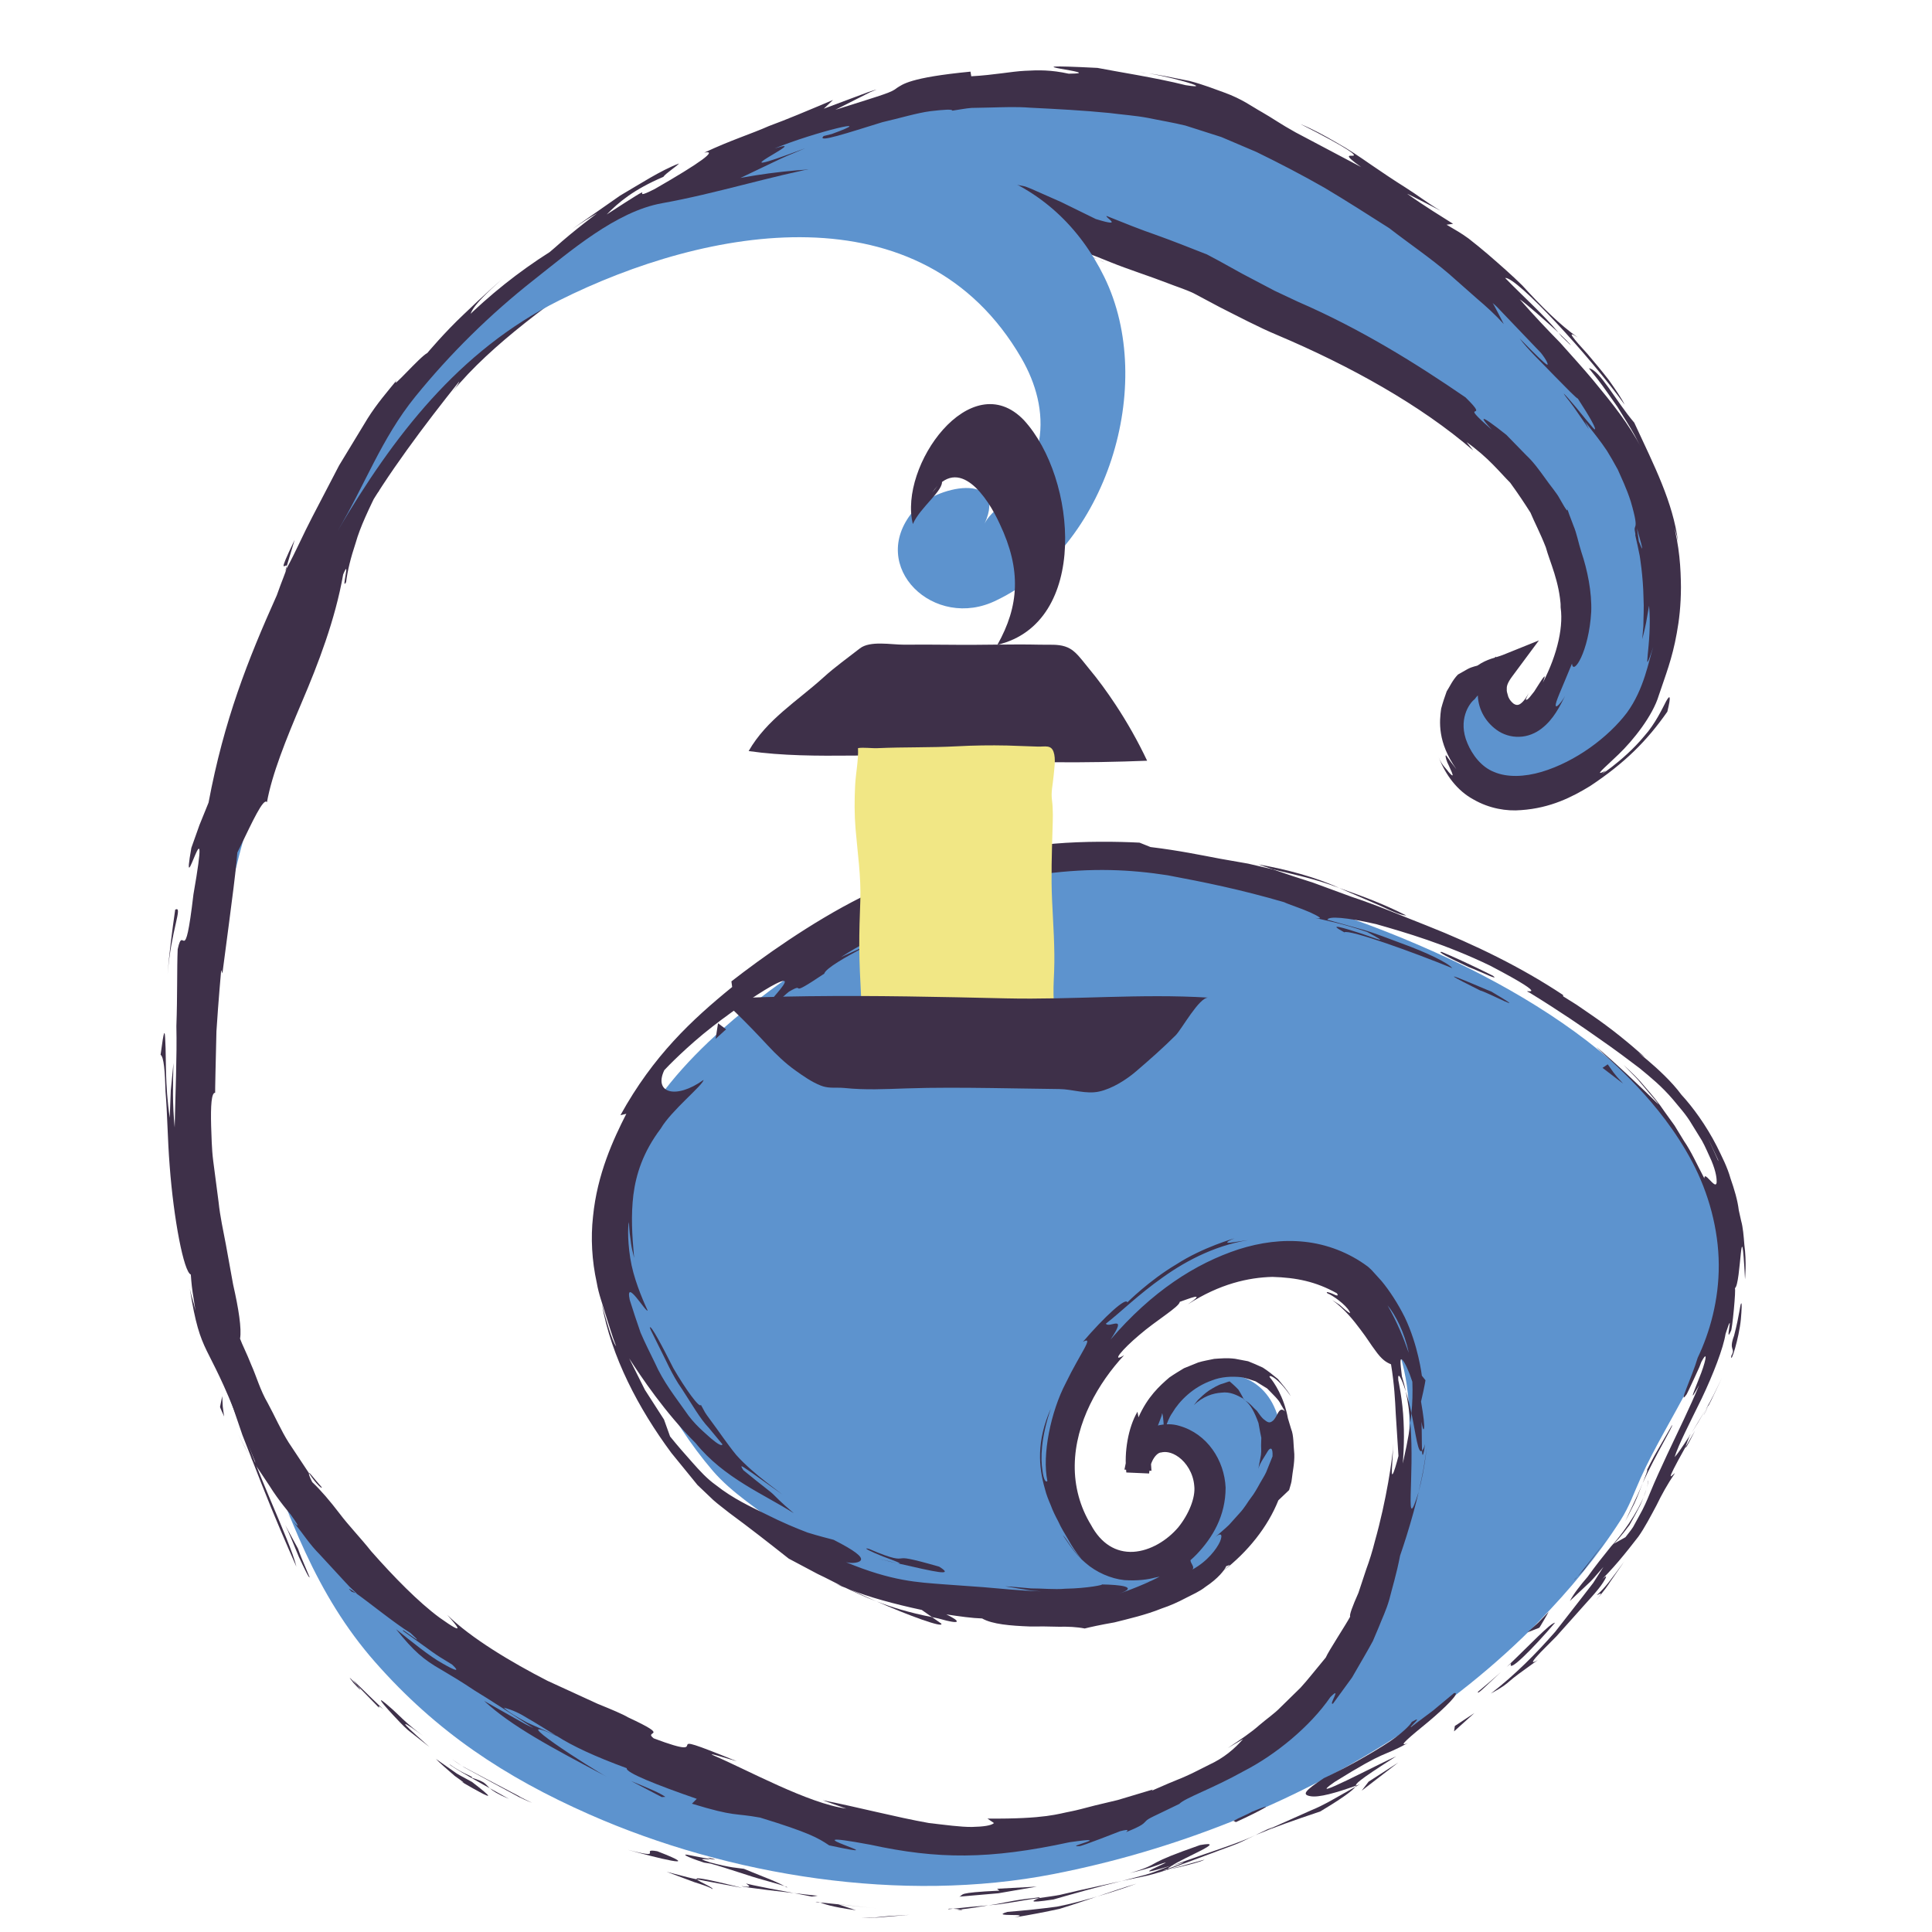 <?xml version="1.0" encoding="utf-8"?>
<!-- Generator: Adobe Illustrator 16.0.0, SVG Export Plug-In . SVG Version: 6.00 Build 0)  -->
<!DOCTYPE svg PUBLIC "-//W3C//DTD SVG 1.1//EN" "http://www.w3.org/Graphics/SVG/1.1/DTD/svg11.dtd">
<svg version="1.1" id="Layer_1" xmlns="http://www.w3.org/2000/svg" xmlns:xlink="http://www.w3.org/1999/xlink" x="0px" y="0px"
	 width="100px" height="100px" viewBox="0 0 100 100" enable-background="new 0 0 100 100" xml:space="preserve">
<g>
	<path fill="#5D93CE" d="M11.348,49.302c0.771-5.398,2.726-10.644,4.505-15.771c1.019-2.938,1.753-6.019,3.184-8.814
		c1.556-3.041,3.59-5.845,6.102-8.168c5.086-4.706,11.771-6.955,18.638-7.042c5.241-0.066,9.844,1.202,14.599,3.24
		c1.226,0.525,2.508,0.811,3.724,1.375c1.24,0.576,2.36,1.364,3.636,1.875c4.089,1.639,8.473,4.043,11.641,7.094
		c2.053,1.977,3.206,3.852,3.975,6.655c0.675,2.463-0.084,4.385-1.197,6.522c-1.529,2.938-4.337-0.067-2.286-1.743
		c-2.223,0.26-3.644,2.409-2.525,4.543c2.198,4.197,8.402,0.551,9.915-2.466c1.137-2.266,1.057-6.067,0.592-8.465
		c-0.757-3.898-2.756-7.224-5.394-10.192c-3.168-3.567-6.956-6.602-11.129-8.915c-2.431-1.347-5.191-2.783-7.893-3.422
		c-2.9-0.686-5.898-0.739-8.861-0.883c-3.308-0.161-6.466,0.687-9.57,1.837c-1.863,0.691-3.606,1.252-5.429,2.115
		c-3.383,1.601-6.4,3.552-9.333,5.899c-1.948,1.559-4.036,3.197-5.66,5.091c-5.708,6.658-8.904,14.941-10.846,23.417
		c-1.996,8.711-2.194,17.989,0.196,26.644C15.895,84.104,32.5,92.158,46.13,94.513c10.285,1.735,22.553-2.974,25.65-13.754
		c1.115-3.966,2.107-9.17-0.371-12.888c-5.7-8.674-20.942,3.718-15.489,11.772c1.982,3.098,6.195,0.991,6.691-2.23
		c0.247-2.727-3.223-4.338-3.718-1.239c-0.372-5.205,6.939-7.312,7.435-1.859c0.248,2.727-2.354,6.196-4.585,7.312
		c-3.487,1.743-7.588,1.979-11.363,1.231c-3.419-0.679-7.161-1.64-9.88-3.764c-1.195-0.934-2.616-1.809-3.606-2.965
		c-2.34-2.732-3.904-6.057-4.869-9.528c-1.508-5.429,1.485-9.884,5.348-13.313c6.33-5.62,15.013-9.443,23.665-8.046
		c4.513,0.729,8.958,2.13,13.126,3.995c6.896,3.086,15.853,8.944,14.827,17.75c-0.426,3.658-2.606,6.275-4.068,9.508
		c-0.347,0.767-0.584,1.475-1.047,2.199c-1.196,1.873-2.657,3.622-4.207,5.211c-2.26,2.316-4.813,4.34-7.538,6.082
		c-5.346,3.417-11.385,5.801-17.609,7.016c-7.812,1.524-16.775,0.106-24.015-3.089c-4.376-1.931-7.914-4.272-11.094-7.888
		c-3.085-3.507-4.499-7.62-6.055-11.93C10.506,66.199,10.167,57.565,11.348,49.302z"/>
	<g>
		<g>
			<g>
				<g>
					<path fill="#3E3049" d="M10.049,49.918c0.137-0.994-0.113-0.665-0.133-0.821C9.763,50.778,10.107,49.885,10.049,49.918z"/>
					<path fill="#3E3049" d="M10.651,66.428l-0.133-0.277c0,0,0.152,0.594,0.305,1.188c0.076,0.296,0.152,0.591,0.209,0.813
						c0.071,0.219,0.119,0.364,0.119,0.364s-0.039-0.128-0.097-0.321c-0.045-0.196-0.105-0.457-0.165-0.719
						C10.77,66.951,10.651,66.428,10.651,66.428z"/>
					<path fill="#3E3049" d="M15.342,81.092c-0.357-1.464-2.234-5.121-2.945-7.782l-0.06-0.455l-0.652-1.104
						c0.271,0.796,0.563,1.652,0.861,2.523c0.331,0.844,0.667,1.701,0.991,2.53C14.191,78.466,14.861,80.006,15.342,81.092z"/>
					<path fill="#3E3049" d="M19.634,88.408c-0.271-0.477,1.379,1.235-1.363-1.451c0.119,0.151,0.155,0.198,0.222,0.283
						C18.735,87.487,19.068,87.829,19.634,88.408z"/>
					<path fill="#3E3049" d="M18.493,87.24c-0.58-0.619-0.406-0.407-0.189-0.124C18.54,87.374,18.837,87.673,18.493,87.24z"/>
					<path fill="#3E3049" d="M24.434,92.235c0,0-0.122-0.066-0.304-0.166c-0.179-0.106-0.437-0.217-0.657-0.389
						c-0.456-0.32-0.911-0.64-0.911-0.64c0.159,0.178,0.626,0.579,0.978,0.884c0.375,0.269,0.631,0.444,0.299,0.274
						C25.823,93.352,25.457,93.027,24.434,92.235z"/>
					<path fill="#3E3049" d="M26.345,93.112l-0.994-0.553C25.503,92.694,25.755,92.864,26.345,93.112z"/>
					<path fill="#3E3049" d="M23.274,91.321c-0.041,0.068,2.077,1.237,2.077,1.238c-0.238-0.216-0.201-0.329-0.961-0.55
						c0.112,0.008,0.053-0.03-0.148-0.13C24.038,91.785,23.693,91.625,23.274,91.321z"/>
					<path fill="#3E3049" d="M22.229,90.425c-0.931-0.825-2.113-1.877-0.33-0.58c-0.857-0.609-1.347-1.179-1.708-1.476
						c-0.349-0.31-0.504-0.418-0.472-0.341s0.252,0.34,0.652,0.769c0.205,0.209,0.436,0.48,0.746,0.753
						C21.442,89.806,21.813,90.098,22.229,90.425z"/>
					<path fill="#3E3049" d="M16.026,81.638c0,0-0.155-0.37-0.311-0.741c-0.162-0.366-0.293-0.745-0.293-0.744l-0.664-1.221
						c0.163,0.307,0.45,1.021,0.708,1.644C15.751,81.187,15.999,81.708,16.026,81.638z"/>
					<path fill="#3E3049" d="M36.86,97.778c0.151-0.041-0.664-0.371-0.792-0.503c0,0-0.395-0.08-0.783-0.188
						c-0.39-0.102-0.78-0.203-0.78-0.203c0.389,0.146,0.95,0.355,1.43,0.535C36.421,97.572,36.82,97.711,36.86,97.778z"/>
					<path fill="#3E3049" d="M36.068,97.275l2.36,0.444C36.354,97.197,35.956,97.161,36.068,97.275z"/>
					<path fill="#3E3049" d="M26.873,92.973c0,0-0.874-0.46-1.747-0.92c-0.439-0.232-0.878-0.466-1.207-0.641
						c-0.308-0.211-0.513-0.351-0.513-0.351s0.237,0.18,0.613,0.414c0.39,0.212,0.91,0.494,1.43,0.775
						c0.518,0.28,1.035,0.56,1.423,0.769c0.395,0.192,0.67,0.295,0.67,0.295S26.863,92.993,26.873,92.973z"/>
					<path fill="#3E3049" d="M45.987,99.176c0,0-0.347,0.035-0.694,0.07c-0.346,0.01-0.692,0.02-0.692,0.02s0.614,0.02,1.233-0.051
						c0.616-0.052,1.231-0.103,1.231-0.103L45.987,99.176z"/>
					<path fill="#3E3049" d="M52.145,98.959c-1.006,0.293,1.435,0.041,0.362,0.287c0.842-0.135,1.616-0.288,2.337-0.444
						c0.695-0.213,1.336-0.434,1.942-0.638c-0.652,0.186-1.324,0.379-2.08,0.524C53.934,98.793,53.092,98.882,52.145,98.959z"/>
					<path fill="#3E3049" d="M58.823,97.498c-0.645,0.193-1.309,0.42-2.037,0.666C57.479,97.96,58.156,97.745,58.823,97.498z"/>
					<path fill="#3E3049" d="M42.446,98.47c0.179,0.064,0.52,0.22,1.861,0.404l-0.921-0.307
						C43.099,98.537,42.775,98.504,42.446,98.47z"/>
					<path fill="#3E3049" d="M43.353,98.558l0.032,0.01c1.019,0.104,1.727,0.188,2.031,0.207
						C45.155,98.761,44.536,98.684,43.353,98.558z"/>
					<path fill="#3E3049" d="M42.208,98.445c0.086,0.009,0.152,0.016,0.237,0.024C42.356,98.439,42.305,98.428,42.208,98.445z"/>
					<path fill="#3E3049" d="M32.476,95.738c1.358,0.388,4.172,1.096,1.547,0.083C33.031,95.641,34.519,96.281,32.476,95.738z"/>
					<path fill="#3E3049" d="M41.096,97.987c0,0.001-2.492-0.456-2.48-0.509c0.032,0.066,0.464,0.256-0.229,0.148
						C38.378,97.682,41.096,97.987,41.096,97.987z"/>
					<path fill="#3E3049" d="M42.325,98.12c0,0-0.309-0.021-0.615-0.061c-0.307-0.036-0.614-0.072-0.614-0.072l0.921,0.178
						c0,0,0.077-0.009,0.154-0.018C42.248,98.134,42.325,98.12,42.325,98.12z"/>
					<path fill="#3E3049" d="M54.532,98.315c1.063-0.309,2.215-0.63,3.531-0.957c-0.71,0.157-1.431,0.316-2.148,0.475
						c-0.357,0.083-0.714,0.165-1.068,0.247c-0.357,0.071-0.724,0.109-1.079,0.166C53.581,98.341,52.969,98.554,54.532,98.315z"/>
					<path fill="#3E3049" d="M49.087,98.822c0.08-0.009,0.176-0.019,0.246-0.026C49.183,98.786,49.06,98.787,49.087,98.822z"/>
					<path fill="#3E3049" d="M70.382,92.356c-0.071,0.025-0.133,0.048-0.208,0.074c-0.005,0.018-0.011,0.034-0.021,0.056
						L70.382,92.356z"/>
					<path fill="#3E3049" d="M53.517,98.242c-1.094,0.102-1.733,0.305-2.357,0.378c0.818-0.054,1.681-0.255,2.608-0.374
						C53.854,98.203,53.867,98.181,53.517,98.242z"/>
					<path fill="#3E3049" d="M62.352,96.252c-0.554,0.153-1.176,0.325-1.831,0.507C61.064,96.643,62.177,96.371,62.352,96.252z"/>
					<path fill="#3E3049" d="M49.708,98.834c-0.053,0.006-0.106,0.012-0.166,0.019C49.907,98.878,49.863,98.858,49.708,98.834z"/>
					<path fill="#3E3049" d="M49.708,98.834c0.565-0.063,1.007-0.141,1.451-0.214c-0.666,0.056-1.289,0.114-1.826,0.176
						C49.473,98.804,49.607,98.818,49.708,98.834z"/>
					<path fill="#3E3049" d="M73.071,89.127c-0.033,0.118-0.564,0.672-1.442,1.209c-0.869,0.549-2.011,1.194-3.11,1.702
						c-0.996,0.658-1.137,0.851-0.701,0.931c0.438,0.087,1.341-0.176,2.356-0.538c0.025-0.114-0.009-0.186,2.092-1.525
						c-0.819,0.347-4.912,2.522-3.18,1.324c2.782-1.73,2.382-1.241,3.787-2.012c-0.629,0.276,0.188-0.385,1.055-1.097
						c0.861-0.722,1.718-1.564,1.332-1.486c0,0-0.547,0.455-1.094,0.91c-0.57,0.427-1.141,0.853-1.141,0.853
						C72.949,89.381,73.752,88.729,73.071,89.127z"/>
					<path fill="#3E3049" d="M65.896,94.544l-0.927,0.446c1.083-0.451,1.882-0.727,3.368-1.23c1.486-0.889,1.737-1.17,1.815-1.273
						c0,0-0.277,0.156-0.692,0.391c-0.416,0.232-0.959,0.565-1.551,0.803c-1.159,0.518-2.319,1.035-2.319,1.035L65.896,94.544z"/>
					<path fill="#3E3049" d="M60.625,96.585c0.697-0.468,2.987-1.355,1.487-1.084c-1.415,0.495-1.897,0.709-2.236,0.884
						c-0.336,0.182-0.529,0.317-1.396,0.564c1.186-0.273,1.657-0.513,1.81-0.533c0.146-0.039-0.052,0.051-0.29,0.159
						c-0.474,0.219-1.106,0.515,0.58-0.001c-0.451,0.166-0.872,0.351-1.294,0.467c-0.424,0.11-0.829,0.216-1.223,0.317
						c0.431-0.09,0.855-0.179,1.27-0.265c0.413-0.094,0.802-0.23,1.188-0.335c-0.045,0.01-0.074,0.016-0.11,0.023l-0.021,0.008
						l0.002-0.004c-0.207,0.043-0.274,0.049-0.045-0.014c0.013-0.005,0.067-0.026,0.092-0.036
						C60.46,96.697,60.539,96.642,60.625,96.585c1.351-0.417,0.227-0.018-0.188,0.151c-0.01,0.015-0.044,0.037-0.047,0.05
						l0.02-0.004c0,0,1.149-0.427,2.299-0.854c0.571-0.222,1.154-0.409,1.57-0.605c0.414-0.199,0.689-0.332,0.689-0.332
						C64.032,95.441,62.782,95.792,60.625,96.585z"/>
					<path fill="#3E3049" d="M36.616,96.132c0.139,0.054,0.129,0.067,0.134,0.085C37.058,96.265,37.178,96.275,36.616,96.132z"/>
					<path fill="#3E3049" d="M38.502,96.729c-0.346-0.054-0.649-0.04-1.75-0.332c-0.943-0.298,0.031-0.099-0.002-0.18
						c-0.342-0.042-0.926-0.174-1.169-0.214c-0.243-0.042-0.164,0.071,0.862,0.405l0.336,0.052c0.936,0.254,1.986,0.646,2.788,0.859
						c0.8,0.22,1.324,0.386,1.152,0.371C40.196,97.382,39.71,97.229,38.502,96.729z"/>
					<path fill="#3E3049" d="M49.65,98.171c0,0,1.01-0.088,2.02-0.175c0.999-0.173,1.999-0.346,1.999-0.346l-2.06,0.112l0.115,0.097
						C49.432,97.971,49.934,98.063,49.65,98.171z"/>
					<polygon fill="#3E3049" points="70.839,92.218 70.48,92.686 72.369,91.232 					"/>
					<polygon fill="#3E3049" points="75.302,89.337 75.262,89.615 76.316,88.666 					"/>
					<path fill="#3E3049" d="M12.915,75.351l-0.573-1.084C12.605,74.785,12.782,75.116,12.915,75.351z"/>
					<path fill="#3E3049" d="M18.199,82.386l0.224,0.076C18.089,82.224,17.939,82.137,18.199,82.386z"/>
					<path fill="#3E3049" d="M45.368,82.885c1.644,0.732,3.515,1.409,3.352,1.152l-0.479-0.335
						C47.04,83.467,46.128,83.183,45.368,82.885z"/>
					<path fill="#3E3049" d="M72.997,73.648c0.024-0.164,0.047-0.333,0.058-0.503c-0.086-0.413-0.186-0.799-0.295-1.134
						C72.866,72.494,72.948,73.058,72.997,73.648z"/>
					<path fill="#3E3049" d="M73.852,74.914c-0.001,0-0.08,0.586-0.182,1.163c-0.11,0.574-0.242,1.139-0.242,1.139
						C73.565,76.715,73.727,75.979,73.852,74.914z"/>
					<path fill="#3E3049" d="M14.841,29.305l0.41-1.363C14.295,29.931,14.817,29.103,14.841,29.305z"/>
					<path fill="#3E3049" d="M72.79,47.385c-1.349-0.683-2.485-1.068-3.476-1.424c0.832,0.36,1.589,0.688,2.186,0.946
						C72.088,47.191,72.534,47.377,72.79,47.385z"/>
					<path fill="#3E3049" d="M16.646,76.97c-0.461-0.517-0.617-0.77-0.654-0.72C16.38,76.844,16.708,77.109,16.646,76.97z"/>
					<path fill="#3E3049" d="M65.132,44.742c0.252,0.085,0.501,0.17,0.759,0.258c1.069,0.263,2.165,0.48,3.424,0.96
						C68.089,45.397,66.592,44.998,65.132,44.742z"/>
					<path fill="#3E3049" d="M50.188,11.382c-0.114-0.032-0.25-0.07-0.353-0.099C49.792,11.304,49.953,11.338,50.188,11.382z"/>
					<path fill="#3E3049" d="M14.229,35.303c0.154-0.456,0.407-1.2,0.645-1.902C14.74,33.737,14.542,34.31,14.229,35.303z"/>
					<path fill="#3E3049" d="M88.427,72.765C87.907,73.765,88.363,72.934,88.427,72.765L88.427,72.765z"/>
					<path fill="#3E3049" d="M85.22,77.078c0.07-0.225,0.11-0.4,0.077-0.443C85.307,76.737,85.279,76.891,85.22,77.078z"/>
					<path fill="#3E3049" d="M53.992,45.239c-0.032,0.004-0.058,0.008-0.096,0.014C54.227,45.246,54.168,45.247,53.992,45.239z"/>
					<path fill="#3E3049" d="M87.54,74.192c0.223-0.343,0.472-0.755,0.737-1.222C88.157,73.171,87.932,73.544,87.54,74.192z"/>
					<path fill="#3E3049" d="M87.736,74.051c-0.189,0.325-0.339,0.583-0.481,0.828C87.225,75.013,87.295,74.922,87.736,74.051z"/>
					<path fill="#3E3049" d="M89.13,71.312c-0.29,0.598-0.56,1.171-0.853,1.659c0.116-0.186,0.171-0.262,0.149-0.206
						C88.585,72.479,88.784,72.025,89.13,71.312z"/>
					<path fill="#3E3049" d="M80.669,17.223c0.048,0.059,0.101,0.124,0.153,0.188C81.628,18.208,81.309,17.819,80.669,17.223z"/>
					<path fill="#3E3049" d="M64.376,72.437c0.026,0.02,0.04,0.029,0.064,0.046c-0.022-0.024-0.051-0.055-0.072-0.078L64.376,72.437
						z"/>
					<path fill="#3E3049" d="M61.794,72.728c0.471-0.45,0.987-0.615,1.422-0.644c0.456-0.061,0.81,0.126,1.152,0.32
						c0,0-0.103-0.209-0.269-0.478c-0.189-0.202-0.452-0.424-0.452-0.424c0.003-0.012-0.153,0.045-0.363,0.116
						c-0.21,0.049-0.472,0.212-0.706,0.354c-0.232,0.159-0.435,0.358-0.574,0.49C61.878,72.622,61.794,72.728,61.794,72.728z"/>
					<path fill="#3E3049" d="M8.979,55.019c0,0-0.069,0.708-0.139,1.415c-0.027,0.711-0.054,1.422-0.054,1.422
						c-0.255-1.713-0.181-3.199-0.229-3.92c-0.024-0.721-0.067-0.68-0.245,0.66c0.168,0.107,0.228,0.854,0.256,1.916
						c0.094,1.064,0.104,2.448,0.214,3.829c0.207,2.767,0.732,5.499,1.095,5.63c0,0,0.027,0.471,0.096,0.935
						c0.073,0.464,0.146,0.929,0.146,0.929c-0.118-0.527-0.177-0.603-0.292-1.12c0.577,3.611,0.891,2.586,2.577,7.008
						c0.316,0.763,0.584,1.41,0.724,1.746c0.149,0.322,0.108,0.354-0.213-0.117c0,0,0.515,0.776,1.029,1.547
						c0.489,0.789,1.096,1.486,1.096,1.486c0.63,0.861,0.38,0.727-0.253-0.14c0,0,0.214,0.279,0.536,0.699
						c0.335,0.407,0.717,1.007,1.215,1.503c0.476,0.516,0.951,1.031,1.308,1.418c0.175,0.197,0.33,0.352,0.446,0.451
						c0.113,0.104,0.177,0.162,0.177,0.162l-0.046-0.016c0.664,0.466,2.061,1.603,2.816,2.055c1.037,0.957-0.594-0.384-0.369-0.095
						c0,0,0.624,0.447,1.248,0.895c0.308,0.229,0.624,0.443,0.874,0.588c0.244,0.15,0.407,0.251,0.407,0.251
						c0.461,0.427,0.148,0.315-0.5-0.06c-0.657-0.361-1.568-1.105-2.4-1.771c0.918,1.146,1.423,1.576,2.347,2.103
						c0.458,0.271,1.006,0.593,1.744,1.088c0.759,0.459,1.715,1.085,3.02,1.931c0,0-0.163-0.08-0.408-0.2
						c-0.238-0.134-0.555-0.312-0.872-0.49c-0.635-0.358-1.27-0.717-1.27-0.717c1.405,1.302,3.436,2.388,6.365,3.935
						c-0.718-0.368-5.626-3.513-2.584-2.108c0.792,0.505,1.915,1.035,3.6,1.655c-0.082,0.219,1.553,0.868,3.624,1.585l-0.25,0.252
						c2.276,0.695,2.154,0.468,3.531,0.72c2.515,0.77,3.014,1.058,3.569,1.436c4.155,0.898-2.789-0.951,2.143-0.031
						c3.479,0.755,6.144,0.77,10.309-0.132c2.48-0.352-0.392,0.282,0.51,0.201c0.016,0.049,2.104-0.771,2.104-0.771
						c0.529-0.132,0.376-0.027,0.304,0.049c0.878-0.352,0.887-0.439,1.024-0.569c0.129-0.15,0.42-0.247,1.732-0.892
						c0.292-0.308,1.706-0.785,3.337-1.697c1.659-0.851,3.436-2.313,4.481-3.831c0.641-0.646-0.128,0.468,0.139,0.335
						c0.377-0.516,0.699-0.958,0.98-1.344c0.238-0.412,0.442-0.765,0.621-1.073c0.175-0.311,0.333-0.573,0.461-0.821
						c0.108-0.256,0.206-0.487,0.302-0.713c0.176-0.454,0.383-0.863,0.548-1.435c0.141-0.575,0.368-1.283,0.558-2.271
						c0,0,0.28-0.807,0.52-1.632c0.247-0.822,0.442-1.669,0.442-1.669c-0.765,2.445-0.194-0.784-0.431-3.567
						c-0.107,0.88-0.293,1.611-0.391,2.1c0,0,0.099-1.092,0.04-2.175c-0.042-1.085-0.271-2.13-0.271-2.13
						c-0.05-0.515,0.162-0.127,0.384,0.568c-0.051-0.294-0.139-0.566-0.199-0.774c-0.093-0.772-0.104-0.974,0.024-0.854
						c0.124,0.119,0.338,0.574,0.517,1.134c0.021,0.559,0.004,1.104-0.047,1.628c0.231,1.089,0.341,2.16,0.551,1.939
						c-0.021-0.297-0.008-0.87-0.031-1.501c0.05,0.295,0.096,0.485,0.129,0.351c0.037-0.157-0.024-0.644-0.153-1.392
						c0,0,0.063-0.269,0.123-0.545c0.063-0.276,0.107-0.56,0.107-0.56l-0.187-0.234c0,0-0.183-1.562-0.886-3.028
						c-0.358-0.72-0.806-1.4-1.204-1.877c-0.211-0.232-0.386-0.426-0.509-0.562c-0.129-0.13-0.215-0.194-0.215-0.194
						c-0.975-0.722-2.113-1.149-3.258-1.271c-1.148-0.124-2.294,0.035-3.415,0.391c-2.232,0.732-4.484,2.174-6.627,4.67
						c0.92-1.383-0.067-0.557-0.243-0.822c0.756-0.582,1.689-1.514,2.961-2.407c1.253-0.896,2.889-1.746,4.759-1.968
						c-0.966,0.129-1.334,0.209-1.418,0.183c-0.085-0.026,0.125-0.137,0.36-0.228c0.001,0.001-1.641,0.461-3.011,1.348
						c-1.405,0.832-2.54,1.97-2.54,1.97c-0.058-0.287-1.183,0.739-2.298,2.042c0.615-0.338-0.15,0.604-0.883,2.125
						c-0.785,1.491-1.238,3.735-0.956,5.075c-0.066,0.091-0.195-0.014-0.26-0.576c-0.087-0.555-0.095-1.605,0.438-3.17
						c-0.746,1.68-0.635,3.018-0.307,4.151c0.069,0.29,0.181,0.567,0.302,0.848c0.103,0.286,0.241,0.563,0.396,0.854
						c0.133,0.302,0.313,0.591,0.501,0.909c0.172,0.317,0.407,0.681,0.709,1.049c-0.6-0.633-0.744-1.035-0.981-1.259
						c0.267,0.371,0.591,0.949,1.169,1.43c0.553,0.49,1.319,0.823,2.011,0.896c0.688,0.051,1.27-0.038,1.587-0.128
						c0.325-0.074,0.431-0.073,0.16,0.055c0,0-0.212,0.067-0.424,0.135c-0.224,0.039-0.446,0.079-0.446,0.079
						c0.98-0.13,2.052-0.618,2.875-1.479c0.822-0.861,1.496-1.99,1.495-3.452c-0.064-1.407-0.944-2.783-2.396-3.194
						c-0.712-0.223-1.676,0.014-2.15,0.604c-0.49,0.563-0.591,1.153-0.691,1.662c0.485,0.021,0.97,0.042,1.399,0.061
						c-0.159-1.658,0.558-2.698,0.546-2.974c0.062,0.016,0.104,0.767,0.1,0.992c0.001,0,0.012-0.112,0.091-0.287
						c0.069-0.179,0.15-0.456,0.349-0.741c0.348-0.592,1.064-1.329,2.044-1.668c0.483-0.193,1.016-0.22,1.531-0.167
						c0.248,0.051,0.491,0.135,0.727,0.214c0.214,0.132,0.416,0.256,0.603,0.371c0.298,0.312,0.602,0.58,0.705,0.82
						c0.135,0.23,0.212,0.362,0.212,0.362c-0.333-0.321-0.378,0.33-0.652,0.509c-0.143,0.108-0.24,0.076-0.457-0.108
						c-0.105-0.092-0.21-0.239-0.342-0.428c-0.175-0.147-0.332-0.377-0.611-0.536c0.291,0.224,0.49,0.611,0.693,1.167
						c0.028,0.157,0.059,0.322,0.091,0.495c0.018,0.088,0.036,0.177,0.056,0.269c-0.003,0.09-0.006,0.183-0.009,0.278
						c-0.013,0.191,0.022,0.388-0.009,0.61c-0.043,0.228-0.088,0.467-0.136,0.719c0.082-0.313,0.369-0.696,0.483-0.904
						c0.127-0.207,0.278-0.236,0.251,0.261c-0.13,0.321-0.237,0.591-0.33,0.821c-0.104,0.224-0.229,0.399-0.313,0.558
						c-0.175,0.317-0.299,0.54-0.475,0.765c-0.175,0.222-0.303,0.493-0.608,0.818c-0.147,0.164-0.318,0.354-0.524,0.582
						c-0.219,0.213-0.496,0.438-0.806,0.713c0.392-0.363,0.498-0.236,0.337,0.155c-0.167,0.371-0.646,1.02-1.426,1.443
						c0.188-0.217-0.378-0.433,0.083-0.787c0,0-0.193,0.16-0.484,0.4c-0.356,0.203-0.822,0.513-1.32,0.77
						c-0.998,0.515-2.093,0.874-2.092,0.874c1.081-0.365,0.083-0.469-0.903-0.485c0.232,0.003-0.7,0.204-1.863,0.222
						c-0.578,0.052-1.214-0.02-1.773-0.016c-0.561-0.048-1.049-0.096-1.346-0.107c0,0,0.467,0.076,0.933,0.152
						c0.234,0.043,0.47,0.074,0.646,0.085c0.177,0.016,0.295,0.025,0.295,0.025c-1.259-0.049-2.197-0.153-2.985-0.218
						c-0.795-0.058-1.444-0.104-2.096-0.151c-1.287-0.103-2.625-0.144-5.032-1.146c0.306,0.084,0.741,0.037,0.782-0.126
						c0.042-0.166-0.294-0.459-1.417-1.03c-0.283-0.076-0.748-0.188-1.351-0.376c-0.571-0.216-1.313-0.524-2.126-0.935
						c-0.809-0.399-1.73-0.819-2.609-1.515c-0.469-0.332-0.846-0.749-1.227-1.179c-0.385-0.43-0.776-0.877-1.153-1.345l-0.314-0.876
						c0,0-0.494-0.768-0.987-1.535c-0.408-0.815-0.816-1.631-0.816-1.631c0.628,0.966,1.84,2.79,3.443,4.39
						c1.461,1.811,3.56,2.655,5.079,3.627c-0.771-0.657-0.863-0.788-1.045-0.96c-0.175-0.177-0.521-0.407-1.566-1.268
						c-0.25-0.382-0.014-0.163,0.489,0.17c0.505,0.358,1.192,0.847,1.531,1.088c0,0-0.335-0.257-0.839-0.642
						c-0.485-0.38-1.085-0.882-1.548-1.402c-0.482-0.588-0.94-1.282-1.297-1.752c-0.179-0.24-0.327-0.441-0.402-0.604
						c-0.085-0.154-0.133-0.242-0.133-0.242c-0.057,0.205-0.791-0.802-1.424-1.894c-0.568-1.125-1.164-2.261-1.218-2.108
						c0,0,0.03,0.11,0.124,0.285c0.088,0.178,0.213,0.431,0.364,0.734c0.316,0.599,0.655,1.438,1.177,2.169
						c0.491,0.747,0.927,1.526,1.389,2.009c0.422,0.509,0.703,0.849,0.703,0.849c-0.023,0.109-0.232-0.003-0.583-0.298
						c-0.334-0.306-0.891-0.741-1.356-1.445c-0.483-0.688-1.123-1.487-1.567-2.495c-0.241-0.493-0.5-1.005-0.731-1.543
						c-0.193-0.553-0.382-1.122-0.562-1.697c-0.249-1.192,0.855,0.689,0.927,0.551c-0.125-0.266-0.615-1.337-0.829-2.335
						c-0.215-1.02-0.206-2.043-0.136-2.24c0,0,0.006,0.473,0.086,0.937c0.023,0.232,0.066,0.462,0.114,0.633
						c0.04,0.171,0.066,0.284,0.066,0.284c-0.109-1.21-0.167-2.195-0.038-3.265c0.137-1.059,0.493-2.206,1.419-3.433
						c0.539-0.929,2.214-2.27,2.211-2.514c-1.423,1.02-2.594,0.683-2.03-0.505c0.137-0.153,1.204-1.255,2.482-2.247
						c1.276-0.993,2.708-1.938,3.293-2.226C41,50.5,40.529,51.05,40.047,51.609c-0.467,0.585-0.951,1.174-0.262,0.803
						c-0.006-0.12,0.723-0.821,1.051-1.083c1.004-0.586-0.256,0.465,1.827-0.933c0.144-0.563,4.475-2.475,0.868-0.857
						c1.04-0.672,1.651-0.929,2.296-1.224c0.656-0.276,1.362-0.564,2.709-1.088c-0.962,0.125,2.194-1.678,4.732-2.134
						c-0.133,0.107,0.445,0.135,0.723,0.146c2.551-0.339,4.548-0.228,6.444,0.065c1.893,0.356,3.745,0.727,6.039,1.396
						c0.201,0.103,0.856,0.31,1.324,0.518c0.465,0.216,0.757,0.381,0.271,0.292c0.667,0.165,1.297,0.258,2.692,0.727
						c1.265,0.679,0.511,0.352-0.346,0.069c-0.86-0.274-1.798-0.567-0.834-0.05c0.251-0.169,3.648,1.059,5.59,1.856
						c-0.224-0.279-1.319-0.809-2.634-1.286c-0.656-0.239-1.344-0.522-2.02-0.712c-0.673-0.189-1.306-0.367-1.813-0.509
						c0.062-0.196,0.999-0.122,2.525,0.228c1.495,0.425,3.616,1.044,5.911,2.155c3.587,1.883,1.385,1.106,2.031,1.392
						c1.611,0.992,2.726,1.762,3.597,2.377c0.877,0.609,1.5,1.079,2.094,1.531c0.574,0.474,1.133,0.921,1.739,1.631
						c0.291,0.364,0.657,0.74,0.969,1.274c0.161,0.261,0.334,0.541,0.521,0.844c0.175,0.31,0.32,0.669,0.495,1.043
						c0.253,0.605,0.273,0.959,0.268,1.112c-0.013,0.157-0.09,0.133-0.187,0.052c-0.192-0.163-0.456-0.548-0.449-0.248
						c-0.384-0.723-0.675-1.388-1.05-1.931c-0.172-0.281-0.335-0.549-0.493-0.807c-0.176-0.244-0.345-0.479-0.51-0.708
						c-0.315-0.47-0.655-0.878-1.005-1.276c-0.336-0.413-0.714-0.782-1.128-1.156c0,0,0.121,0.123,0.302,0.307
						c0.181,0.182,0.423,0.424,0.639,0.692c0.223,0.261,0.444,0.521,0.611,0.717c0.171,0.191,0.264,0.337,0.264,0.337
						c-0.742-0.745-2.315-2.235-3.229-2.992c0.709,0.73,3.272,2.748,4.973,5.966c0.844,1.594,1.362,3.489,1.371,5.317
						c0.012,1.834-0.473,3.527-1.09,4.814c-0.286,0.977-1.062,2.583-0.57,1.89c0,0,0.205-0.41,0.393-0.83
						c0.096-0.208,0.19-0.417,0.262-0.573c0.062-0.161,0.103-0.269,0.103-0.269c0.402-0.75,0.192,0.104-0.112,0.837
						c-0.288,0.74-0.572,1.398-0.002,0.365c-0.478,1.156-1.066,2.341-1.662,3.608c-0.297,0.646-0.596,1.275-0.894,2.005
						c-0.143,0.354-0.304,0.725-0.533,1.129c-0.108,0.197-0.217,0.396-0.328,0.598c-0.12,0.188-0.262,0.351-0.396,0.529
						l-0.641,0.361c0.056-0.006,0.437-0.435,0.851-0.992c0.179-0.313,0.365-0.657,0.531-0.982c0.157-0.323,0.254-0.614,0.334-0.848
						c-0.177,0.663-0.927,1.958-1.824,2.941c-0.428,0.53-0.851,1.065-1.206,1.565c-0.399,0.462-0.731,0.891-0.922,1.256
						c0,0,0.449-0.424,0.899-0.847c0.235-0.204,0.427-0.447,0.581-0.621c0.153-0.176,0.255-0.293,0.255-0.293
						c-0.171,0.267-0.347,0.542-0.527,0.825c-0.203,0.263-0.411,0.532-0.624,0.808c-0.43,0.552-0.878,1.126-1.336,1.713
						c-0.981,1.122-2.09,2.245-3.337,3.205c0.642-0.349,0.776-0.475,0.99-0.659c0.213-0.188,0.519-0.414,1.442-1.076
						c-0.428,0.259-0.274,0.036,0.152-0.41c0.218-0.22,0.497-0.501,0.805-0.812c0.291-0.326,0.609-0.682,0.922-1.031
						c0.616-0.705,1.244-1.349,1.494-1.756c0.257-0.401,0.233-0.468-0.317,0.092c0.84-0.803,1.471-1.596,2.143-2.464
						c0.315-0.44,0.655-1.089,0.939-1.62c0.261-0.541,0.568-1.099,0.952-1.664c-0.103,0.028-0.658,0.804,0.562-1.377
						c0.026-0.113,0.13-0.376,0.194-0.538c0.04-0.065,0.054-0.088,0.091-0.148c-0.028,0.043-0.051,0.076-0.079,0.118
						c0.04-0.103,0.042-0.112-0.03,0.046c-0.341,0.519-0.603,0.911-0.75,1.063c0.18-0.604,0.792-1.788,1.403-3.037
						c0.6-1.26,1.122-2.612,1.234-3.346c0.504-1.546-0.078,0.684,0.275-0.142c0.063,0.014,0.277-2.223,0.205-2.216
						c0.331-0.168,0.314-4.432,0.528-0.465c-0.001,0,0.088-0.896-0.036-1.794c-0.036-0.45-0.071-0.899-0.165-1.226
						c-0.073-0.329-0.122-0.549-0.122-0.549c-0.064-0.534-0.233-1.087-0.43-1.654c-0.163-0.584-0.446-1.129-0.713-1.673
						c-0.551-1.075-1.237-2.015-1.827-2.654c-0.984-1.348-3.032-2.753-1.88-1.93c0,0-0.991-0.906-2.059-1.689
						c-0.531-0.396-1.083-0.755-1.487-1.039c-0.417-0.261-0.694-0.435-0.694-0.435l-0.008-0.072c-2.161-1.433-4.551-2.601-7.077-3.6
						c-1.266-0.493-2.532-1.041-3.87-1.481c-0.66-0.243-1.326-0.487-2.001-0.735c-0.685-0.215-1.373-0.442-2.067-0.683
						c-0.421-0.098-0.846-0.196-1.288-0.299c-0.45-0.079-0.919-0.161-1.423-0.249c-1.004-0.188-2.139-0.429-3.627-0.609
						l-0.566-0.227c-1.146-0.061-2.866-0.08-4.417,0.053c-1.549,0.146-2.91,0.439-3.362,0.645c-1.25,0.03-3.958,0.783-6.597,2.114
						c-2.644,1.322-5.187,3.155-6.75,4.368l0.04,0.291c-2.083,1.696-4.079,3.55-5.783,6.635l0.305-0.072
						c-0.673,1.321-1.509,3.121-1.725,5.324c-0.122,1.093-0.06,2.269,0.194,3.421c0.102,0.601,0.301,1.104,0.462,1.659
						c0.176,0.542,0.334,1.095,0.54,1.631c-0.201-0.256-0.528-1.385-0.738-2.18c0.489,2.722,1.892,5.395,3.596,7.696
						c0.455,0.559,0.908,1.114,1.355,1.664c0.274,0.261,0.546,0.521,0.816,0.777c0.273,0.243,0.555,0.442,0.827,0.664
						c1.136,0.837,1.996,1.514,3.079,2.368c0.571,0.303,1.057,0.562,1.503,0.798c0.452,0.211,0.852,0.428,1.249,0.626
						c-0.107-0.042-0.208-0.081-0.292-0.114c0.116,0.061,0.292,0.134,0.477,0.2c0.505,0.231,1.027,0.493,1.603,0.7
						c-0.482-0.199-0.939-0.424-1.343-0.602c0.905,0.373,2.312,0.756,3.69,1.049l0.526,0.37c0.114,0.024,0.204,0.043,0.321,0.068
						c1.328,0.38,1.102,0.116,0.423-0.207c0.696,0.104,1.332,0.194,1.853,0.21c0.527,0.302,1.476,0.377,2.468,0.415
						c0.499-0.006,1.009-0.002,1.493,0.013c0.485-0.01,0.945,0.01,1.349,0.091c0.24-0.063,0.811-0.189,1.539-0.316
						c0.722-0.184,1.608-0.381,2.447-0.721c0.428-0.141,0.838-0.326,1.216-0.526c0.382-0.2,0.739-0.344,1.053-0.596
						c0.65-0.429,0.99-0.87,1.074-1.071c0.072,0.011,0.425-0.249-0.183,0.264c1.298-0.997,2.333-2.301,2.877-3.669l0.556-0.529
						c0,0,0.016-0.056,0.045-0.153c0.024-0.099,0.079-0.229,0.095-0.413c0.035-0.362,0.146-0.815,0.129-1.298
						c-0.051-0.486-0.025-0.968-0.164-1.298c-0.1-0.333-0.167-0.555-0.167-0.555c-0.2-1.114-0.737-1.887-0.912-2.088
						c-0.187-0.21,0.303-0.155,1.061,0.949c-0.184-0.343-0.46-0.629-0.667-0.894c-0.272-0.226-0.531-0.431-0.78-0.59
						c-0.271-0.127-0.525-0.234-0.76-0.328c-0.243-0.046-0.468-0.089-0.678-0.129c-0.415-0.053-0.768-0.015-1.078,0.005
						c-0.302,0.064-0.577,0.108-0.83,0.187c-0.244,0.099-0.481,0.195-0.736,0.298c-0.232,0.142-0.483,0.289-0.753,0.476
						c-0.496,0.424-1.13,0.995-1.601,2.065l-0.053-0.291c-0.483,0.823-0.696,2.093-0.576,3.146l1.179,0.052
						c0.056-0.69,0.406-1.086,0.623-1.088c0.199-0.048,0.516-0.044,0.911,0.242c0.385,0.283,0.75,0.819,0.803,1.487
						c0.071,0.598-0.278,1.465-0.826,2.143c-0.573,0.675-1.443,1.219-2.336,1.271c-0.893,0.045-1.659-0.418-2.181-1.389
						c-0.577-0.942-0.86-2.013-0.844-3.102c0.029-2.197,1.229-4.261,2.555-5.685c-0.7,0.422-0.106-0.296,0.787-1.048
						c0.884-0.764,2.072-1.456,2.095-1.716c0.459-0.153,1.453-0.574,0.413,0.134c1.671-1.077,3.154-1.392,4.379-1.425
						c1.228,0.036,2.244,0.235,3.343,0.851c0.119,0.183-0.064,0.103-0.239,0.017c-0.185-0.074-0.375-0.13-0.247-0.012
						c0.259,0.089,0.945,0.585,1.13,0.926c0.095,0.155-0.019,0.079-0.206-0.073c-0.091-0.079-0.201-0.176-0.316-0.275
						c-0.124-0.081-0.252-0.163-0.364-0.236c0.68,0.504,1.119,1.076,1.457,1.526c0.346,0.449,0.556,0.808,0.752,1.06
						c0.365,0.521,0.604,0.646,0.832,0.74c0.171,1.046,0.21,1.838,0.245,2.563c0.046,0.723,0.088,1.378,0.14,2.183
						c-0.097,0.375-0.235,0.869-0.303,0.938c-0.076,0.069-0.032-0.287,0.041-1.604c-0.029,0.738-0.37,2.996-0.956,5.069
						c-0.131,0.526-0.286,1.019-0.449,1.459c-0.149,0.449-0.287,0.865-0.405,1.222c-0.305,0.684-0.48,1.157-0.427,1.229
						c-0.216,0.412-1.104,1.754-1.266,2.122c-0.537,0.642-0.931,1.155-1.303,1.558c-0.393,0.385-0.717,0.702-1.039,1.018
						c-0.313,0.325-0.693,0.576-1.105,0.93c-0.406,0.362-0.935,0.718-1.622,1.176l0.791-0.463c-0.444,0.502-0.979,0.97-1.77,1.335
						c-0.39,0.191-0.808,0.421-1.3,0.633c-0.499,0.198-1.046,0.433-1.662,0.705l0.06-0.064c-0.739,0.222-1.333,0.399-1.818,0.545
						c-0.492,0.117-0.874,0.209-1.182,0.282c-0.612,0.158-0.93,0.247-1.252,0.309c-0.637,0.115-1.271,0.395-4.308,0.369l0.339,0.231
						c-0.137,0.133-0.548,0.188-1.142,0.202c-0.593,0.005-1.366-0.105-2.224-0.203c-1.7-0.3-3.746-0.84-5.5-1.18
						c0,0,0.305,0.109,0.611,0.22c0.305,0.113,0.614,0.212,0.614,0.212c-1.965-0.258-5.119-2.001-6.888-2.758
						c-0.385-0.18,0.653,0.148,1.221,0.309c-2.352-0.955-2.515-0.969-2.564-0.852c-0.048,0.116,0.041,0.337-1.74-0.334
						c-0.569-0.436,0.978-0.014-1.323-1.085c-0.272-0.164-0.841-0.402-1.585-0.705c-0.729-0.335-1.629-0.748-2.589-1.188
						c-1.877-0.963-3.947-2.199-5.188-3.41c0.511,0.577,1.028,1.158-0.4,0.14c-1.088-0.8-2.367-2.107-3.537-3.435
						c-0.55-0.694-1.163-1.323-1.645-1.963c-0.487-0.637-0.96-1.194-1.408-1.617c-0.158-0.303-0.185-0.434-0.168-0.463
						c-0.281-0.424-0.648-0.979-1.053-1.589c-0.392-0.619-0.709-1.354-1.08-2.036c-0.396-0.675-0.593-1.402-0.855-1.982
						c-0.232-0.592-0.474-1.057-0.58-1.354c0.089-0.521-0.074-1.552-0.36-2.81c-0.115-0.636-0.241-1.332-0.372-2.054
						c-0.135-0.72-0.302-1.461-0.378-2.2c-0.096-0.738-0.191-1.461-0.278-2.129c-0.086-0.67-0.085-1.291-0.109-1.817
						c-0.028-1.053,0.017-1.729,0.208-1.718c0,0,0-0.397,0.016-0.993c0.014-0.597,0.033-1.392,0.051-2.187
						c0.101-1.588,0.246-3.174,0.246-3.174l0.063,0.176c0.528-4.029,0.733-5.456,0.822-6.905c0.259-0.913,0.172-0.222,0.194-0.139
						c0.397-1.44,0.704-2.556,0.963-3.495c0.287-0.929,0.508-1.687,0.705-2.421c0.209-0.728,0.411-1.427,0.648-2.249
						c0.211-0.83,0.496-1.763,0.894-2.954l0.426-0.387c0.088-0.33,0.362-0.983,0.816-1.83c0.44-0.854,0.98-1.941,1.709-3.078
						c1.336-2.343,3.296-4.948,5.081-7.182c-0.017,0.06-0.063,0.178-0.344,0.526c1.982-2.441,5.326-4.803,8.084-6.701
						c2.801-1.908,5.371-3.11,6.24-4.067c0,0,0.233-0.138,0.6-0.303c0.365-0.174,0.851-0.406,1.337-0.638
						c0.484-0.236,0.975-0.467,1.362-0.621c0.38-0.161,0.634-0.268,0.634-0.268c-5.288,1.985,0.625-0.696-1.59,0.013
						c2.075-0.855,5.531-1.679,2.958-0.748l-0.421,0.105c-0.389,0.387,1.281-0.176,3.037-0.716c0.892-0.204,1.8-0.482,2.493-0.571
						c0.695-0.082,1.155-0.111,1.129-0.026c0.333-0.046,0.664-0.117,0.997-0.143l0.998-0.021c0.665-0.015,1.319-0.046,2.026,0.009
						c1.393,0.069,2.763,0.14,4.11,0.274c0.666,0.088,1.345,0.132,1.998,0.255c0.648,0.135,1.306,0.241,1.942,0.397l1.86,0.594
						l1.817,0.774c1.192,0.583,2.37,1.193,3.53,1.857c1.137,0.678,2.237,1.383,3.338,2.083c1.03,0.799,2.109,1.526,3.09,2.365
						l1.447,1.278c0.49,0.416,0.964,0.846,1.393,1.321c0,0-0.562-1.112-0.584-1.093c0,0,0.181,0.136,0.406,0.388
						c0.233,0.244,0.543,0.568,0.854,0.894c0.621,0.649,1.242,1.298,1.242,1.298c0.297,0.368,0.427,0.667,0.31,0.609
						c-0.113-0.061-0.52-0.44-1.408-1.355c0.395,0.551,1.173,1.28,1.795,1.934c0.633,0.646,1.16,1.184,1.22,1.185
						c0.677,1.04,0.901,1.483,0.891,1.576c-0.007,0.09-0.207-0.191-0.507-0.535c-0.559-0.712-1.438-1.707-0.983-1.109
						c0,0,0.322,0.396,0.602,0.817c0.292,0.414,0.57,0.836,0.57,0.836s-0.05-0.103-0.101-0.207c-0.055-0.1-0.11-0.201-0.11-0.201
						c0.503,0.651,0.797,1.001,1.141,1.519c0.163,0.263,0.341,0.567,0.563,0.975c0.181,0.423,0.443,0.938,0.672,1.652
						c0.266,0.911,0.272,1.158,0.24,1.269c-0.024,0.108-0.075,0.076,0.003,0.434c-0.041,0.002,0.051,0.24,0.219,1.102
						c0,0,0.179,1.066,0.197,2.16c0.033,0.545-0.006,1.086-0.007,1.492c-0.034,0.401-0.057,0.668-0.057,0.668s0.114-0.419,0.2-0.853
						c0.077-0.438,0.153-0.877,0.153-0.877c0.188,1.972-0.448,4.09,0.218,2.138c-0.243,0.708-0.458,2.161-1.369,3.407
						c-0.957,1.26-2.647,2.532-4.416,3.058c-0.879,0.261-1.773,0.293-2.445,0.008c-0.673-0.259-1.143-0.9-1.389-1.488
						c-0.519-1.21,0.104-2.085,0.369-2.278c0.359-0.49,0.947-0.837,1.624-0.973c-0.173-0.408-0.349-0.823-0.524-1.237
						c-0.49,0.428-0.914,1.091-0.932,1.852c-0.03,0.751,0.335,1.485,0.976,1.944c0.316,0.232,0.741,0.373,1.172,0.355
						c0.434-0.009,0.849-0.188,1.152-0.427c0.625-0.477,0.949-1.163,1.219-1.691c-0.219,0.38-0.484,0.662-0.487,0.493
						c-0.017-0.179,0.257-0.732,0.842-2.165c0.056,0.649,0.879-0.613,0.996-2.686c0.038-1.018-0.201-2.172-0.511-3.089
						c-0.153-0.475-0.234-0.951-0.407-1.359c-0.163-0.411-0.3-0.789-0.396-1.113c0.195,0.565,0.025,0.326-0.313-0.279
						c-0.161-0.308-0.466-0.648-0.749-1.054c-0.291-0.402-0.605-0.845-0.986-1.201c-0.364-0.373-0.721-0.739-1.032-1.058
						c-0.343-0.276-0.642-0.501-0.852-0.648c-0.42-0.293-0.487-0.257,0.105,0.388c-1.937-1.696,0.051-0.286-1.365-1.678
						c-2.546-1.747-5.413-3.538-8.67-4.949c-0.398-0.187-0.799-0.375-1.202-0.565c-0.366-0.192-0.733-0.386-1.104-0.581
						c-0.72-0.362-1.592-0.884-2.407-1.304c-0.872-0.344-1.845-0.728-2.628-1.007c-0.809-0.277-1.679-0.628-2.562-0.983
						c-0.141,0.04,0.978,0.635-0.566,0.156c0,0-0.898-0.441-1.797-0.881c-0.461-0.204-0.922-0.408-1.268-0.56
						c-0.345-0.159-0.584-0.242-0.584-0.242c-1.479-0.334-1.44,0.083-4.085-0.684c0.374,0.129,0.924,0.322-0.075,0.205
						c-7.292-1.329-15.362,0.196-21.637,4.667c-3.131,2.227-5.742,5.132-7.752,8.37c-0.464,0.833-0.99,1.627-1.411,2.489
						c-0.396,0.872-0.865,1.731-1.176,2.619c-0.725,1.761-1.292,3.533-1.972,5.211c0.771-1.815,0.387-0.569-0.084,0.871
						c0.352-0.921,0.202,0.089,0.375-0.054c0,0-0.585,1.43-1.171,2.86c-0.591,1.425-1.14,2.887-1.14,2.887
						c-0.02,0.589-0.552,2.162-0.95,3.73c-0.212,0.778-0.421,1.541-0.569,2.153c-0.12,0.621-0.157,1.097-0.115,1.272
						c0,0,0.081-0.489,0.161-0.979c0.096-0.485,0.224-0.96,0.224-0.96c-0.331,2.601,1.776-3.313,2.127-2.788
						c0.258-1.438,0.969-3.21,1.812-5.194c0.838-1.962,1.719-4.248,2.133-6.596c0.41-0.966-0.125,0.904,0.151,0.4
						c0.077-0.61,0.236-1.248,0.499-2.044c0.23-0.816,0.671-1.729,1.247-2.905l-0.075,0.293c1.622-3.33,3.321-5.432,5.253-7.358
						c1.966-1.888,4.25-3.676,8.041-5.25l-0.657,0.019c1.649-0.668,2.018-0.744,2.832-0.917c0.924-0.457-0.292-0.154-1.474,0.314
						c-1.176,0.479-2.375,0.981-1.601,0.432c1.182-0.271,4.092-1.461,7.123-1.923c3.011-0.544,6.002-0.37,6.765-0.072
						c2.711,0.235-0.777-0.358,1.945-0.092l0.696,0.25l0.717-0.089c1.767,0.363,2.595,0.792,2.627,0.934
						c-0.417-0.136-1.202-0.275-1.661-0.344c1.118,0.293,2.688,0.733,4.074,1.154c1.382,0.444,2.577,0.875,2.937,1.064
						c0,0-0.606-0.269-1.213-0.538c-0.612-0.249-1.226-0.497-1.226-0.497c0.89,0.298,1.799,0.628,2.715,1.008
						c0.89,0.362,2.053,0.732,2.935,1.075c0.455,0.181,0.923,0.321,1.374,0.535l1.341,0.714c0.927,0.468,2.06,1.064,2.962,1.438
						c3.815,1.614,7.452,3.641,10.165,5.984l-0.344-0.434c1.138,0.807,1.718,1.565,2.257,2.102c0.439,0.605,0.744,1.069,1.048,1.548
						c0.221,0.528,0.499,1.038,0.794,1.792c0.216,0.786,0.708,1.774,0.779,3.122l-0.044-0.198c0.226,1.082-0.122,2.607-0.888,4.086
						c0.271-0.716-0.089-0.096-0.449,0.461c-0.178,0.224-0.312,0.414-0.392,0.422c-0.073,0.01-0.045-0.001,0.105-0.342
						c-0.222,0.443-0.441,0.575-0.506,0.595c-0.069,0.03-0.169,0.023-0.272-0.049c-0.192-0.153-0.281-0.337-0.299-0.444
						c-0.029-0.115-0.067-0.198-0.052-0.322c-0.011-0.131,0.032-0.311,0.277-0.641l1.385-1.867l-1.858,0.749
						c-0.35,0.141-0.822,0.201-1.319,0.551c0.006,0.011-0.276,0.052-0.521,0.187c-0.248,0.141-0.495,0.281-0.495,0.281
						c-0.29,0.303-0.418,0.622-0.581,0.869c-0.103,0.288-0.198,0.563-0.286,0.893c-0.09,0.657-0.203,1.729,0.792,3.139
						c-0.438-0.547-0.533-0.754-0.554-0.717c-0.033,0.044,0.041,0.312,0.167,0.544c0.111,0.241,0.224,0.479,0.179,0.491
						c-0.022,0.005-0.085-0.046-0.207-0.187c-0.102-0.155-0.346-0.338-0.51-0.761c0.361,0.92,0.958,1.738,1.811,2.196
						c0.815,0.47,1.718,0.615,2.465,0.548c1.527-0.106,2.645-0.683,3.563-1.243c1.81-1.198,2.956-2.356,4.001-3.851
						c0.211-0.857,0.132-0.891-0.066-0.533c-0.182,0.348-0.551,1.154-1.132,1.801c-1.103,1.335-2.699,2.312-1.976,1.78
						c-0.679,0.338-0.147-0.068,0.64-0.83c0.783-0.749,1.778-2.012,2.092-3.061c0.341-1.024,0.697-1.897,0.931-3.222
						c0.123-0.661,0.214-1.434,0.216-2.386c-0.01-0.942-0.064-2.103-0.437-3.442c0.123,0.54,0.18,0.565,0.29,1.106
						c-0.278-2.084-1.211-3.891-2.269-6.173c-0.935-1.089-1.786-2.74-2.347-2.814c0,0,0.192,0.242,0.48,0.605
						c0.287,0.364,0.631,0.881,0.992,1.385c0.323,0.531,0.665,1.052,0.887,1.464c0.219,0.415,0.364,0.691,0.364,0.691
						c-0.653-1.264-1.521-2.339-2.522-3.55c-0.506-0.604-1.071-1.225-1.688-1.917c-0.648-0.66-1.345-1.393-2.096-2.251
						c0.3,0.195,1.318,1.096,2.013,1.73c-0.862-1.021-1.803-1.839-2.768-2.834c0.601-0.063,4.388,4.052,6.187,6.56
						c-0.161-0.334-0.473-0.785-0.812-1.266c-0.356-0.465-0.761-0.945-1.104-1.351c-0.714-0.783-1.165-1.303-0.509-0.862
						c-0.926-0.649-1.854-1.575-2.876-2.696c-0.537-0.531-1.143-1.059-1.777-1.609c-0.32-0.273-0.652-0.546-0.999-0.815
						c-0.352-0.262-0.746-0.484-1.14-0.716l0.338-0.046c-0.492-0.311-1.516-0.938-2.377-1.555c0,0,0.114,0.044,0.274,0.13
						c0.162,0.083,0.378,0.194,0.595,0.305c0.435,0.223,0.869,0.447,0.869,0.447c-0.646-0.375-1.218-0.826-1.828-1.208
						c-0.61-0.382-1.199-0.78-1.785-1.181c-0.585-0.407-1.169-0.804-1.775-1.14c-0.601-0.351-1.211-0.688-1.876-0.963
						c2.647,1.343,2.862,1.606,2.744,1.636c-0.129,0.033-0.629-0.137,0.396,0.589c-1.605-0.849-2.63-1.392-3.391-1.794
						c-0.756-0.416-1.209-0.745-1.728-1.04c-0.522-0.287-1.016-0.68-1.979-1.028c-0.479-0.172-1.053-0.401-1.771-0.59
						c-0.72-0.133-1.587-0.349-2.622-0.452c1.136,0.072,4.187,0.948,2.41,0.667c-1.557-0.393-3.62-0.705-4.566-0.894
						c-5.382-0.271,0.803,0.289-1.49,0.3c-0.906-0.2-1.549-0.19-2.27-0.149c-0.714,0.036-1.574,0.217-2.771,0.283l-0.04-0.24
						c-3.173,0.307-3.516,0.666-3.813,0.847c-0.284,0.231-0.543,0.296-3.179,1.128c0,0,0.528-0.268,1.057-0.536
						c0.266-0.135,0.532-0.269,0.732-0.37c0.207-0.087,0.346-0.145,0.346-0.145c0,0-0.18,0.045-0.438,0.136
						c-0.255,0.095-0.596,0.222-0.937,0.35c-0.68,0.254-1.36,0.509-1.36,0.509l0.476-0.453c-1.456,0.615-2.364,0.998-3.317,1.35
						c-0.944,0.419-1.943,0.717-3.348,1.377c0.728-0.151-0.2,0.526-2.553,1.876c-1.655,0.847,0.75-0.781-2.495,1.324
						c0.622-0.632,1.369-1.277,2.933-1.948c0.102-0.168,0.689-0.542,0.812-0.693c-0.954,0.362-2.021,1.062-3.053,1.665
						c-0.978,0.683-1.893,1.322-2.472,1.726c0.45-0.304,0.998-0.653,1.29-0.811c0,0-1.142,0.834-2.188,1.773
						c-1.081,0.908-2.089,1.842-2.089,1.842c-0.733,0.472-0.242-0.016,0.246-0.499c-0.854,0.721-1.396,1.29-2.639,2.415
						c0.19-0.441-0.024-0.541,1.737-2.119c0,0-1.002,0.877-1.978,1.82c-0.989,0.929-1.886,2.001-1.886,2.001
						c-0.379,0.184-1.954,2.01-1.586,1.411c-0.477,0.583-1.03,1.222-1.506,1.982c-0.464,0.764-0.959,1.579-1.47,2.421
						c-0.453,0.87-0.919,1.765-1.386,2.662c-0.469,0.895-0.867,1.823-1.341,2.691c-0.047,0.204-0.22,0.577-0.498,1.367
						c-1.511,3.372-2.729,6.451-3.535,10.737c0,0-0.235,0.58-0.47,1.159c-0.21,0.591-0.42,1.183-0.42,1.183
						c-0.597,3.38,1.09-3.201,0.108,2.409c-0.47,3.999-0.513,1.443-0.815,2.837c-0.043,1.009-0.01,2.397-0.068,3.98
						c0.035,1.593-0.05,3.383-0.088,5.246C8.923,57.133,8.947,56.163,8.979,55.019z M28.769,89.823
						c-0.375-0.167-0.939-0.42-1.474-0.658c-0.519-0.274-1-0.564-1.221-0.779c0.471,0.123,0.842,0.304,1.241,0.555
						C27.725,89.172,28.168,89.461,28.769,89.823z M71.819,67.564c0.405,0.486,0.875,1.382,1.098,2.461
						C72.656,69.276,72.324,68.441,71.819,67.564z M88.962,60.102c-0.021-0.029-0.036-0.053-0.052-0.076
						C88.106,58.247,88.391,58.883,88.962,60.102z M90.012,64.008c0.07,0.402,0.102,0.372,0.119,0.195
						c-0.05-0.286-0.241-1.174-0.476-2.193C89.646,62.313,89.783,62.821,90.012,64.008z M84.826,28.017l-0.097-0.679
						C85.151,28.83,84.99,28.418,84.826,28.017z"/>
					<path fill="#3E3049" d="M73.757,74.739c-0.054,0.232-0.103,0.296-0.151,0.346C73.609,75.412,73.676,75.43,73.757,74.739z"/>
					<path fill="#3E3049" d="M14.765,29.557l0.058-0.115c0.019-0.071,0.021-0.11,0.018-0.137L14.765,29.557z"/>
					<path fill="#3E3049" d="M41.013,51.653c-0.631,0.394-0.98,0.626-1.228,0.759C39.8,52.493,40.071,52.287,41.013,51.653z"/>
					<path fill="#3E3049" d="M82.599,82.835c0,0,0.421-0.449,0.758-0.981c0.354-0.513,0.709-1.026,0.709-1.026
						c-0.713,0.97-0.965,1.325-1.413,1.734C82.733,82.556,83.108,82.258,82.599,82.835z"/>
					<path fill="#3E3049" d="M64.814,93.771c-0.306,0.171-0.668,0.306-0.971,0.476l0.127,0.065
						C65.322,93.692,66.229,93.183,64.814,93.771z"/>
					<path fill="#3E3049" d="M80.49,83.989c-0.257,0.023-1.281,1.132-2.509,2.299c0.077-0.066,0.148-0.127,0.229-0.195
						C78.025,86.643,79.317,85.361,80.49,83.989z"/>
					<path fill="#3E3049" d="M77.688,86.547c-0.392,0.347-0.791,0.694-1.186,1.017C76.422,87.782,77.001,87.171,77.688,86.547z"/>
					<path fill="#3E3049" d="M89.755,69.136c-0.302,0.807,0.104,0.61-0.145,1.043c-0.046,0.505,0.397-0.893,0.497-1.888
						c0.044-0.498,0.057-0.873,0.019-0.827C90.062,67.501,90.054,67.989,89.755,69.136z"/>
					<path fill="#3E3049" d="M79.058,84.493l0.61-0.239c0.015,0.013,0.493-0.826,0.493-0.826s-0.267,0.275-0.533,0.551
						C79.343,84.236,79.058,84.493,79.058,84.493z"/>
					<path fill="#3E3049" d="M86.544,73.766c0,0-0.333,0.576-0.665,1.151c-0.34,0.572-0.63,1.168-0.63,1.168
						c0.059-0.014-0.076,0.289-0.225,0.68C85.7,75.281,86.645,73.753,86.544,73.766z"/>
					<path fill="#3E3049" d="M85.024,76.765c-0.316,0.785-0.704,1.524-0.901,1.978c0.107-0.212,0.278-0.546,0.463-0.906
						C84.758,77.475,84.898,77.084,85.024,76.765z"/>
					<path fill="#3E3049" d="M81.476,81.773c-0.001,0,0.564-0.554,0.548-0.568l1.12-1.511
						C83.144,79.694,81.538,81.826,81.476,81.773z"/>
					<path fill="#3E3049" d="M77.278,50.507c0,0-0.652-0.331-1.315-0.637c-0.658-0.316-1.333-0.596-1.333-0.596
						c-0.309-0.04,0.399,0.319,1.382,0.777C76.665,50.3,77.635,50.793,77.278,50.507z"/>
					<path fill="#3E3049" d="M84.014,56.089c-0.53-0.562-0.529-0.638-0.798-0.999l-0.27,0.182L84.014,56.089z"/>
					<path fill="#3E3049" d="M77.191,51.323c-0.28-0.095-3.818-1.665-0.57-0.052C76.92,51.324,79.462,52.668,77.191,51.323z"/>
					<polygon fill="#3E3049" points="37.04,53.772 37.582,53.277 37.166,52.963 					"/>
					<path fill="#3E3049" d="M48.613,81.091c-1.601-0.461-1.8-0.453-1.971-0.428c-0.161,0.011-0.323,0.088-1.68-0.499
						c-0.377-0.084,0.167,0.171,0.731,0.396c0.571,0.212,1.143,0.423,0.748,0.352C48.405,81.359,49.447,81.612,48.613,81.091z"/>
					<path fill="#3E3049" d="M46.441,80.912c-0.315-0.075-0.648-0.155-1.002-0.239C46.003,80.822,46.272,80.88,46.441,80.912z"/>
					<path fill="#3E3049" d="M11.481,43.02c0,0-0.176,0.537-0.352,1.075c-0.088,0.269-0.176,0.539-0.242,0.74
						c-0.071,0.2-0.095,0.342-0.095,0.342c-0.03-0.012,0.538-1.369,0.538-1.369L11.481,43.02z"/>
					<path fill="#3E3049" d="M10.867,47.329l-0.42,0.467l0.032,1.383C10.562,48.673,10.722,47.696,10.867,47.329z"/>
					<path fill="#3E3049" d="M34.252,93.016l0.188-0.01c-0.296-0.209-0.792-0.413-1.776-0.82L34.252,93.016z"/>
					<path fill="#3E3049" d="M11.389,72.818c-0.017,0.007,0.215,0.502,0.215,0.502c0,0-0.047-0.258-0.074-0.521
						c-0.014-0.268-0.028-0.535-0.028-0.535L11.389,72.818z"/>
					<path fill="#3E3049" d="M9.068,47.085c-0.151,1.049-0.316,2.282-0.393,3.35C8.852,48.122,9.495,46.859,9.068,47.085z"/>
				</g>
			</g>
		</g>
	</g>
</g>
<g>
	<path fill="#5D93CE" d="M50.963,27.103c0.307-0.674,1.438-1.313,1.887-1.998c0.455-0.691,0.791-1.455,0.932-2.273
		c0.257-1.499-0.161-2.991-0.911-4.288c-5.145-8.889-16.303-6.809-23.942-2.987c-5.2,2.602-8.588,7.053-11.456,11.926
		c1.396-2.331,2.262-4.784,4.024-6.955c1.813-2.234,3.872-4.261,6.133-6.04c1.866-1.468,4.25-3.543,6.635-3.969
		c5.591-1,11.05-3.55,16.806-1.635c2.766,0.92,4.816,2.855,6.088,5.456c2.727,5.576,0.124,14.002-5.576,16.729
		c-3.222,1.611-6.691-1.735-4.337-4.585C48.36,25.12,52.202,24.376,50.963,27.103z"/>
</g>
<g>
	<path fill="#3E3049" d="M48.25,25.5c1.375-2,2.875,0.25,3.5,1.625c1.125,2.375,1,4.25-0.125,6.25
		C56.375,32.25,55.75,24.75,53,21.75c-2.75-2.875-6.5,2.375-5.75,5.375c0.375-0.875,1.625-1.75,1.5-2.25"/>
</g>
<g>
	<path fill="#3E3049" d="M54.542,33.373c0.4,0.014,0.771,0.083,1.107,0.399c0.263,0.246,0.489,0.563,0.708,0.825
		c0.495,0.592,0.948,1.218,1.374,1.862c0.616,0.931,1.166,1.907,1.644,2.916C56.25,39.5,52.75,39.5,49.5,39.25
		c-3.5-0.375-7.25,0.125-10.75-0.375c0.937-1.639,2.52-2.584,3.881-3.82c0.59-0.536,1.251-1.005,1.875-1.493
		c0.531-0.414,1.625-0.191,2.272-0.194c0.826-0.004,1.652-0.005,2.479,0.005c1.53,0.021,3.054-0.04,4.583-0.004
		C54.083,33.375,54.317,33.365,54.542,33.373z"/>
</g>
<g>
	<path fill="#F1E785" d="M54.454,46.568c-0.053-1.203-0.013-2.408,0.024-3.611c0.016-0.524,0.04-1.034-0.029-1.554
		c-0.056-0.414,0.046-0.791,0.081-1.204c0.032-0.379,0.134-0.919,0.001-1.287c-0.131-0.365-0.435-0.261-0.798-0.268
		c-0.512-0.01-1.074-0.044-1.605-0.056c-0.858-0.019-1.741-0.006-2.595,0.04c-1.369,0.073-2.723,0.035-4.097,0.096
		c-0.325,0.015-0.712-0.049-1.025-0.003c0.027,0.651-0.121,1.313-0.151,1.961c-0.036,0.737-0.038,1.478,0.023,2.213
		c0.103,1.244,0.292,2.487,0.246,3.738c-0.029,0.81-0.057,1.574-0.053,2.388c0.004,0.852,0.05,1.702,0.094,2.553
		c0.04,0.771,0.626,0.5,1.246,0.551c0.248,0.021,0.467,0.116,0.708,0.159c0.39,0.069,0.811,0.027,1.205,0.027
		c1.757,0.002,3.515,0.012,5.271,0.063c0.381,0.011,1.048,0.147,1.393-0.002c0.246-0.106,0.194-0.175,0.163-0.469
		c-0.055-0.52-0.016-1.074,0.005-1.6C54.61,49.057,54.509,47.811,54.454,46.568z"/>
</g>
<g>
	<path fill="#3E3049" d="M42.986,56.294c-0.161-0.01-0.324-0.035-0.5-0.104c-0.478-0.188-0.903-0.49-1.319-0.786
		c-0.519-0.369-1.009-0.84-1.441-1.306c-0.542-0.583-1.106-1.172-1.679-1.723c-0.228-0.218-0.55-0.384-0.666-0.679
		c1.485-0.072,2.973-0.113,4.459-0.132c3.407-0.042,6.813,0.033,10.219,0.111c3.498,0.08,6.998-0.254,10.483-0.038
		c-0.47-0.029-1.38,1.641-1.69,1.95c-0.651,0.649-1.345,1.262-2.042,1.86c-0.517,0.443-1.242,0.902-1.918,1.051
		c-0.688,0.15-1.382-0.123-2.068-0.129c-1.163-0.012-2.326-0.038-3.49-0.052c-1.479-0.018-2.958-0.032-4.437,0.019
		c-1.077,0.036-2.115,0.09-3.188-0.022C43.449,56.287,43.22,56.309,42.986,56.294z"/>
</g>
</svg>
